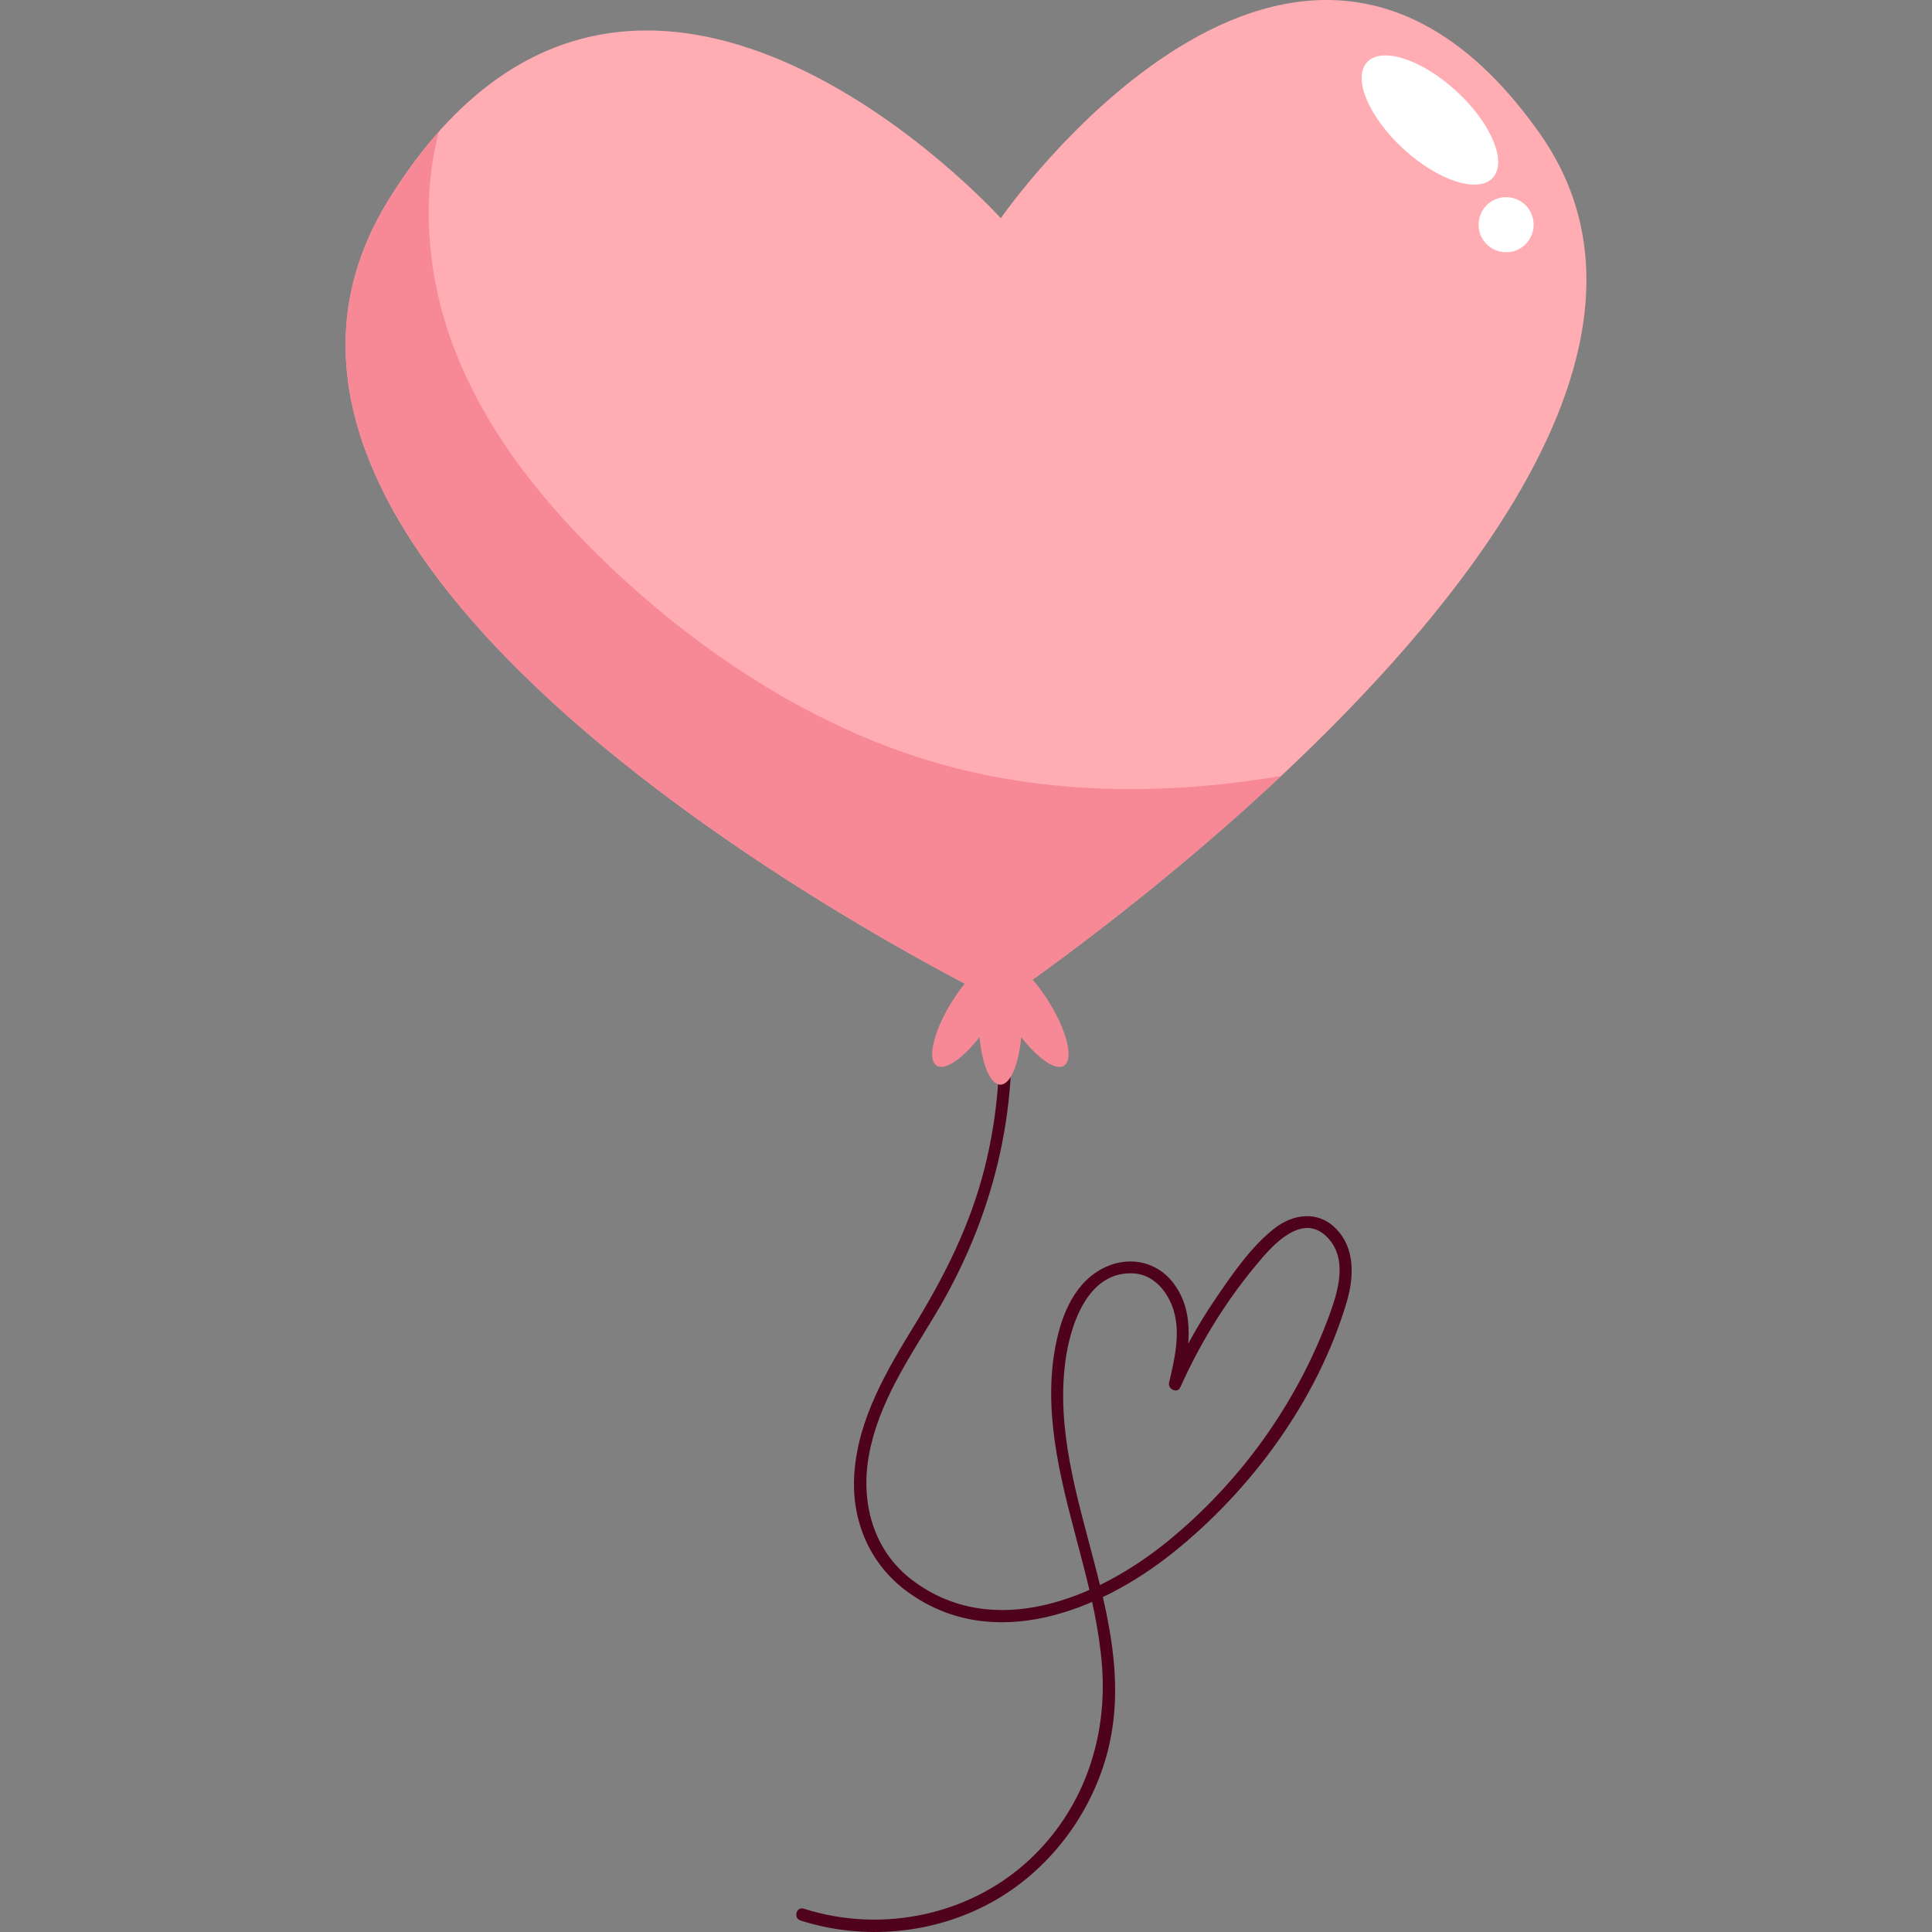 <svg id="Capa_3" enable-background="new 0 0 453.543 453.543" height="512" viewBox="0 0 453.543 453.543" width="512" xmlns="http://www.w3.org/2000/svg"><rect x="0" y="0" width="453.543" height="453.543" fill="#808080" stroke="none"/><g><path d="m233.997 234.322c1.352 13.351.431 26.839-2.851 39.858-3.335 13.229-9.237 25.077-16.32 36.656-6.624 10.829-13.351 22.07-14.266 35.044-.784 11.113 3.612 21.432 12.703 27.965 19.872 14.281 44.891 4.392 62.008-9.274 18.534-14.798 34.007-35.915 40.838-58.792 1.762-5.903 2.109-12.854-2.637-17.503-4.233-4.147-9.999-3.286-14.363.15-5.433 4.277-9.751 10.579-13.619 16.248-4.217 6.18-7.837 12.732-10.901 19.555.877.37 1.754.739 2.631 1.109 1.836-7.899 3.576-16.871-1.607-23.925-4.131-5.623-11.29-6.772-17.27-3.37-6.768 3.85-9.553 11.882-10.779 19.137-1.333 7.89-.861 15.903.441 23.763 2.801 16.897 9.421 33.081 10.702 50.245 1.231 16.504-4.058 32.59-15.936 44.331-14.086 13.922-35.31 18.54-54.074 12.553-1.769-.564-2.526 2.214-.765 2.776 14.792 4.72 31.306 3.212 44.922-4.316 12.651-6.994 22.228-19.137 26.477-32.916 9.858-31.972-13.456-62.098-9.232-94.03 1.126-8.515 5.227-21.262 16.014-20.657 4.797.269 8.121 4.416 9.409 8.722 1.655 5.533.19 11.468-1.078 16.921-.35 1.507 1.932 2.664 2.631 1.109 4.963-11.051 11.43-21.403 19.376-30.56 3.552-4.093 9.736-10.007 14.986-4.81 5.005 4.953 2.796 12.493.692 18.251-7.593 20.778-20.975 39.417-38.135 53.362-16.362 13.297-40.761 23.371-59.763 9.072-9.35-7.036-12.307-18.463-10.196-29.675 2.262-12.02 9.209-22.247 15.412-32.535 13.567-22.5 20.091-48.197 17.43-74.465-.186-1.825-3.067-1.843-2.88.001z" fill="#4f021b"/><path d="m234.944 235.209s-200.56-96.689-143.652-188.405 143.652 4.42 143.652 4.42 69.616-100.556 126.524-19.89c56.908 80.665-126.524 203.875-126.524 203.875z" fill="#ffacb3"/><path d="m350.438 41.743c-3.437 3.741-12.833.7-20.986-6.792s-11.976-16.598-8.539-20.338c3.437-3.741 12.833-.7 20.986 6.792 8.154 7.491 11.977 16.597 8.539 20.338z" fill="#fff"/><path d="m360.026 52.752c0 3.57-2.894 6.465-6.465 6.465-3.57 0-6.465-2.895-6.465-6.465s2.894-6.465 6.465-6.465c3.57 0 6.465 2.895 6.465 6.465z" fill="#fff"/><path d="m242.412 229.973c11.491-8.249 34.676-25.646 58.339-47.811-25.568 4.345-52.173 4.455-77.049-2.006-31.354-8.143-59.996-27.054-82.984-49.524-22.574-22.066-40.456-49.053-40.077-81.757.073-6.291.899-12.256 2.355-17.921-4.009 4.518-7.924 9.759-11.705 15.851-49.818 80.29 97.672 164.388 135.196 184.098-.935 1.157-1.862 2.429-2.749 3.818-4.488 7.028-6.214 13.946-3.854 15.454 1.964 1.255 6.136-1.668 10.069-6.724.581 6.435 2.548 11.179 4.892 11.179 2.342 0 4.308-4.735 4.89-11.161 3.928 5.045 8.092 7.959 10.054 6.706 2.36-1.507.635-8.426-3.853-15.454-1.132-1.773-2.329-3.364-3.524-4.748z" fill="#f78996"/></g></svg>